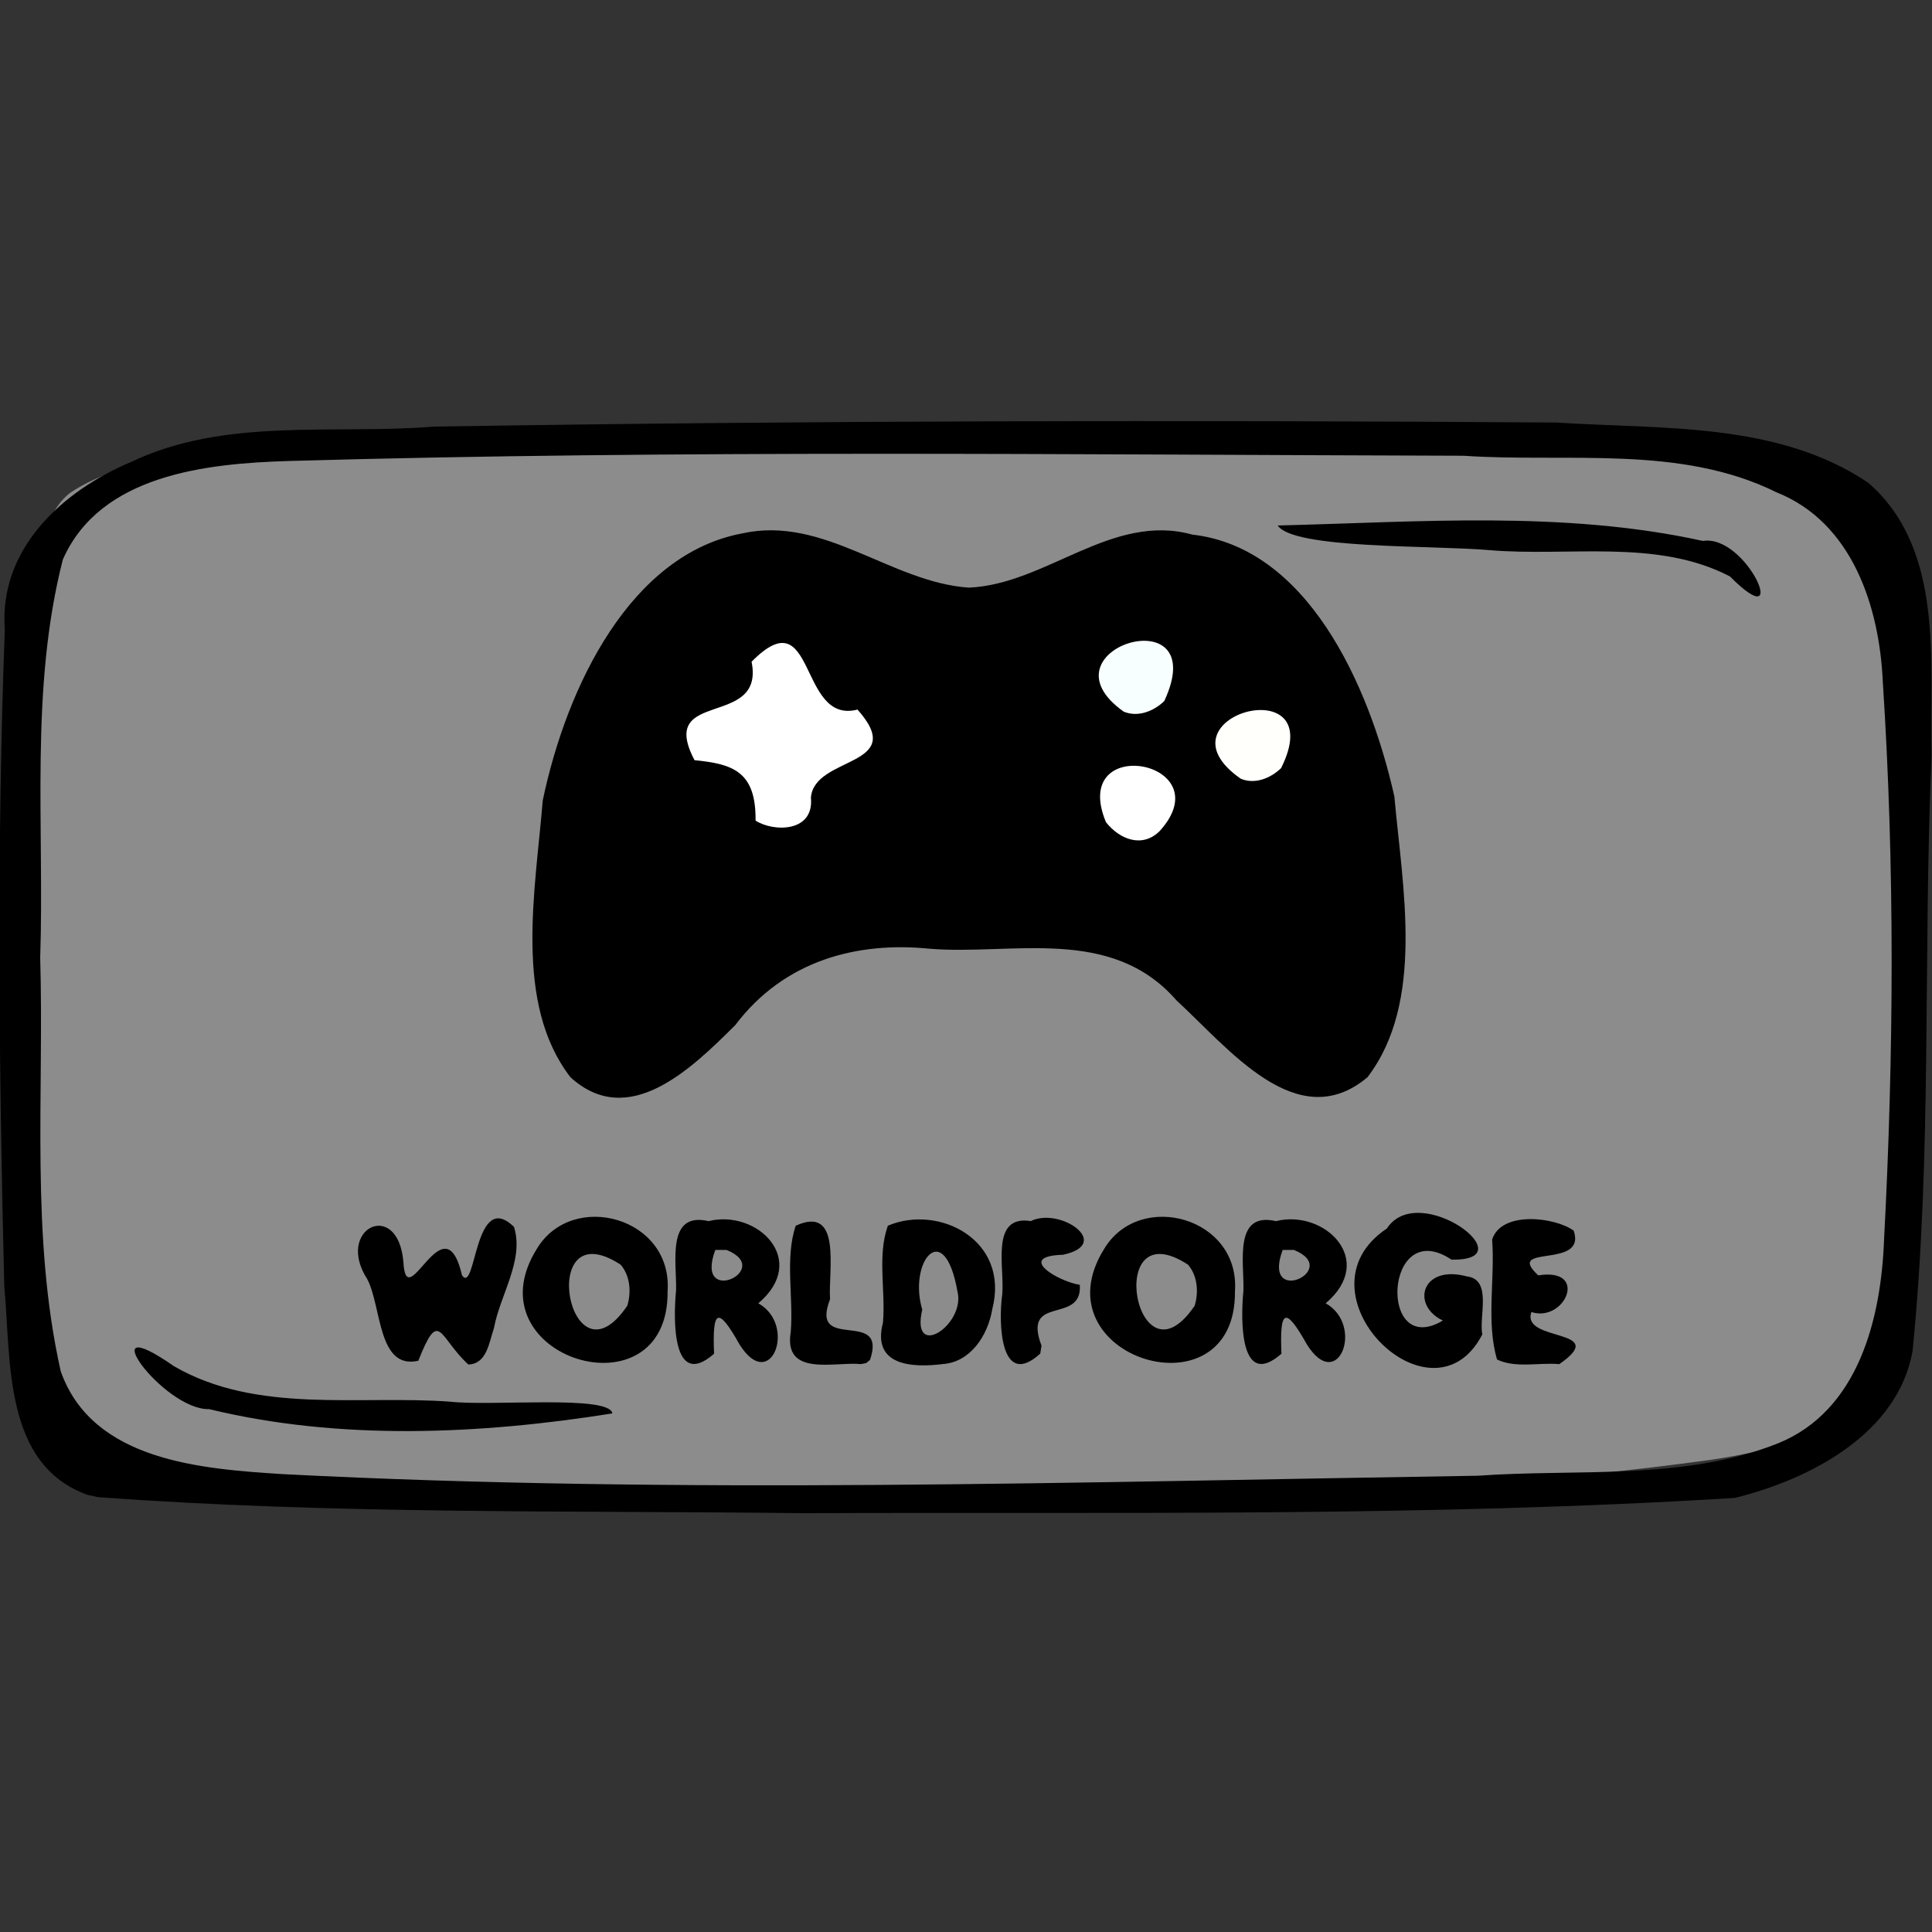 <?xml version="1.0" encoding="UTF-8" standalone="no"?>
<!-- Created with Inkscape (http://www.inkscape.org/) -->

<svg
   xmlns:dc="http://purl.org/dc/elements/1.1/"
   xmlns:cc="http://creativecommons.org/ns#"
   xmlns:rdf="http://www.w3.org/1999/02/22-rdf-syntax-ns#"
   xmlns:svg="http://www.w3.org/2000/svg"
   xmlns="http://www.w3.org/2000/svg"
   xmlns:sodipodi="http://sodipodi.sourceforge.net/DTD/sodipodi-0.dtd"
   xmlns:inkscape="http://www.inkscape.org/namespaces/inkscape"
   width="150"
   height="150"
   viewBox="0 0 39.688 39.688"
   version="1.1"
   id="svg922"
   inkscape:version="0.92.4 (5da689c313, 2019-01-14)"
   sodipodi:docname="USO_games_worldforge.svg">
  <rect x="0" y="0" width="39.688" height="39.688" fill="#333333" stroke="none"/>
  <title
     id="title1437">USOICON</title>
  <defs
     id="defs916">
    <clipPath
       id="clipPath1521"
       clipPathUnits="userSpaceOnUse">
      <rect
         y="66.645"
         x="57.114"
         height="151.423"
         width="172.875"
         id="rect1523"
         style="opacity:0.875;fill:#000000;fill-opacity:1;stroke:#000000;stroke-width:0.604;stroke-linejoin:round;stroke-miterlimit:4;stroke-dasharray:none;stroke-opacity:1" />
    </clipPath>
  </defs>
  <sodipodi:namedview
     id="base"
     pagecolor="#ffffff"
     bordercolor="#666666"
     borderopacity="1.0"
     inkscape:pageopacity="0.0"
     inkscape:pageshadow="2"
     inkscape:zoom="1.8809321"
     inkscape:cx="63.225553"
     inkscape:cy="54.481426"
     inkscape:document-units="px"
     inkscape:current-layer="layer7"
     showgrid="false"
     inkscape:window-width="982"
     inkscape:window-height="587"
     inkscape:window-x="2784"
     inkscape:window-y="99"
     inkscape:window-maximized="0"
     units="px" />
  <g
     style="display:inline"
     transform="translate(-35.466,-112.592)"
     id="layer1"
     inkscape:groupmode="layer"
     inkscape:label="toonbox" />
  <g
     inkscape:label="text"
     id="layer3"
     inkscape:groupmode="layer" />
  <g
     style="display:inline"
     inkscape:label="icon_games"
     id="layer7"
     inkscape:groupmode="layer">
    <g
       id="g6529">
      <path
         style="display:inline;opacity:0.875;fill:#999999;fill-opacity:1;stroke:none;stroke-width:0.118;stroke-linejoin:round;stroke-miterlimit:4;stroke-dasharray:none;stroke-opacity:0.972"
         d="M 1.435,10.128 C 2.67,9.297 4.324,9.436 5.756,9.205 14.115,8.613 22.517,8.69 30.882,9.158 c 2.392,0.206 4.838,0.269 7.15,0.97 0.872,1.675 0.817,3.67 1.027,5.517 0.208,4.025 0.362,8.131 -0.532,12.088 -0.23,1.649 -2.018,2.052 -3.407,2.259 C 28.803,30.856 22.404,30.811 16.041,30.813 11.304,30.719 6.538,30.746 1.84,30.074 0.173,29.528 0.823,27.039 0.434,25.657 0.155,21.091 0.021,16.472 0.693,11.934 0.848,11.32 0.904,10.549 1.435,10.128 Z"
         id="rect49496"
         inkscape:connector-curvature="0" />
      <path
         style="display:inline;fill:#000000;stroke-width:0.372"
         d="M 1.803,30.709 C 0.057,30.089 0.231,27.938 0.088,26.427 -0.023,21.932 -0.07,17.428 0.099,12.934 -0.028,11.278 1.278,10.087 2.684,9.494 4.616,8.567 6.836,8.931 8.909,8.764 16.596,8.639 24.286,8.627 31.973,8.68 c 2.151,0.141 4.538,-0.02 6.404,1.236 1.585,1.379 1.256,3.719 1.302,5.606 -0.178,4.071 0.016,8.163 -0.389,12.22 -0.293,1.711 -2.12,2.653 -3.655,3.029 -6.368,0.394 -12.757,0.288 -19.135,0.313 C 11.669,31.028 6.827,31.11 2.007,30.754 L 1.803,30.709 Z m 34.718,-1.058 c 1.66,-0.67 2.121,-2.568 2.182,-4.182 C 38.904,21.657 38.926,17.825 38.678,14.015 38.61,12.472 38.055,10.735 36.495,10.114 34.511,9.131 32.202,9.508 30.064,9.362 22.02,9.341 13.972,9.24 5.93,9.47 4.248,9.521 2.061,9.745 1.291,11.494 c -0.682,2.663 -0.377,5.457 -0.465,8.181 0.081,2.829 -0.203,5.716 0.422,8.496 0.655,1.847 2.894,2.004 4.559,2.111 8.177,0.421 16.369,0.159 24.551,0.033 2.046,-0.147 4.225,0.107 6.163,-0.664 z M 4.297,28.947 c -0.939,0.027 -2.493,-2.118 -0.727,-0.884 1.706,0.991 3.797,0.593 5.68,0.731 0.844,0.097 3.277,-0.144 3.329,0.241 -2.713,0.432 -5.596,0.564 -8.282,-0.088 z m 31.24,-17.106 c -1.499,-0.781 -3.309,-0.4 -4.943,-0.54 -1.173,-0.103 -4.022,-0.018 -4.347,-0.506 2.904,-0.07 5.875,-0.312 8.734,0.317 0.913,-0.143 1.835,2.014 0.556,0.729 z"
         id="path49494"
         inkscape:connector-curvature="0" />
      <path
         style="font-style:normal;font-variant:normal;font-weight:normal;font-stretch:normal;font-size:4.311px;font-family:Insaniburger;-inkscape-font-specification:Insaniburger;opacity:1;vector-effect:none;fill:#000000;fill-opacity:1;stroke:none;stroke-width:0.051;stroke-linecap:butt;stroke-linejoin:miter;stroke-miterlimit:4;stroke-dasharray:none;stroke-dashoffset:0;stroke-opacity:1"
         d="M 9.62,28.03 C 9.004,27.46 9.03,26.856 8.593,27.953 7.763,28.141 7.841,26.864 7.55,26.286 6.869,25.241 8.168,24.608 8.286,25.914 c 0.058,1.162 0.839,-1.29 1.205,0.285 0.291,0.406 0.249,-1.793 1.068,-0.995 0.213,0.684 -0.285,1.391 -0.412,2.078 -0.1,0.291 -0.144,0.738 -0.527,0.748 z m 4.094,-1.505 c 0.028,2.629 -4.086,1.363 -2.683,-0.876 0.73,-1.205 2.789,-0.645 2.683,0.876 z m -0.965,-0.546 c -1.748,-1.14 -1.07,2.627 0.137,0.844 0.086,-0.28 0.058,-0.62 -0.137,-0.844 z m 2.829,0.794 c 0.802,0.45 0.253,1.867 -0.387,0.844 -0.452,-0.807 -0.56,-0.702 -0.522,0.192 -0.857,0.75 -0.841,-0.698 -0.781,-1.297 0.017,-0.573 -0.208,-1.629 0.668,-1.427 0.994,-0.249 2.075,0.796 1.022,1.688 z m -0.884,-1.096 c -0.442,1.188 1.228,0.404 0.232,0 -0.077,0 -0.155,0 -0.232,0 z m 2.988,2.345 c -0.529,-0.055 -1.593,0.273 -1.438,-0.661 0.059,-0.72 -0.123,-1.506 0.101,-2.181 0.959,-0.439 0.667,0.926 0.706,1.509 -0.433,1.116 1.19,0.164 0.821,1.247 l -0.079,0.065 z m 1.678,0 c -0.599,0.074 -1.457,0.048 -1.222,-0.85 0.057,-0.657 -0.12,-1.38 0.101,-1.993 1.046,-0.445 2.51,0.293 2.145,1.713 -0.091,0.552 -0.459,1.097 -1.023,1.129 z m 0.308,-1.495 c -0.271,-1.532 -1.015,-0.609 -0.723,0.375 -0.245,1.061 0.897,0.313 0.723,-0.375 z m 1.727,1.116 c -0.405,-1.069 0.845,-0.419 0.787,-1.249 -0.45,-0.072 -1.32,-0.589 -0.346,-0.618 1.04,-0.223 -0.059,-0.989 -0.661,-0.692 -0.843,-0.133 -0.532,0.96 -0.587,1.509 -0.082,0.589 -0.037,1.955 0.781,1.214 z m 3.974,-1.118 c 0.028,2.629 -4.086,1.363 -2.683,-0.876 0.73,-1.205 2.789,-0.645 2.683,0.876 z m -0.965,-0.546 c -1.748,-1.14 -1.07,2.627 0.137,0.844 0.086,-0.28 0.058,-0.62 -0.137,-0.844 z m 2.829,0.794 c 0.802,0.45 0.253,1.867 -0.387,0.844 -0.452,-0.807 -0.56,-0.702 -0.522,0.192 -0.857,0.75 -0.841,-0.698 -0.781,-1.297 0.017,-0.573 -0.208,-1.629 0.668,-1.427 0.994,-0.249 2.075,0.796 1.022,1.688 z m -0.884,-1.096 c -0.442,1.188 1.228,0.404 0.232,0 -0.077,0 -0.155,0 -0.232,0 z m 3.788,0.544 c -0.941,-0.252 -1.155,0.598 -0.497,0.906 -1.338,0.8 -1.202,-2.17 0.175,-1.252 1.573,0.04 -0.67,-1.646 -1.326,-0.638 -1.961,1.308 0.926,4.177 1.961,2.176 -0.073,-0.371 0.208,-1.128 -0.314,-1.192 z m 1.896,1.801 c 1.07,-0.742 -0.794,-0.443 -0.574,-1.069 0.691,0.221 1.189,-0.919 0.14,-0.754 -0.709,-0.66 1.005,-0.112 0.728,-0.919 -0.388,-0.28 -1.487,-0.411 -1.675,0.184 0.061,0.813 -0.126,1.695 0.101,2.464 0.387,0.184 0.863,0.057 1.28,0.095 z"
         id="text49550"
         inkscape:connector-curvature="0" />
      <g
         id="g53695"
         transform="matrix(0.232,0,0,0.267,-40.667,-79.696)">
        <path
           style="fill:#000000;fill-opacity:1;stroke-width:0.56"
           d="m 225.797,381.366 c -5.049,-5.7 -3.098,-14.356 -2.45,-21.296 2.144,-8.897 7.835,-18.944 17.661,-20.544 7.252,-1.396 13.15,3.763 20.064,4.172 6.862,-0.251 12.659,-5.796 19.795,-4.079 10.074,0.993 15.61,11.351 17.885,20.14 0.724,7.025 2.712,15.813 -2.378,21.607 -6.228,4.556 -12.293,-2.233 -16.917,-5.915 -5.788,-5.778 -14.552,-3.456 -21.843,-3.97 -6.372,-0.563 -12.864,0.861 -17.224,5.88 -3.901,3.368 -9.447,8.08 -14.594,4.005 z"
           id="path53677"
           inkscape:connector-curvature="0" />
        <path
           style="fill:#ffffff;fill-opacity:1;stroke-width:0.56"
           d="m 277.987,362.415 c 5.59,-5.401 -8.063,-7.575 -4.773,-0.673 1.239,1.357 3.245,2.007 4.773,0.673 z"
           id="path53675"
           inkscape:connector-curvature="0" />
        <path
           style="fill:#ffffff;fill-opacity:1;stroke-width:0.56"
           d="m 247.091,359.863 c 0.277,-3.257 8.701,-2.33 4.124,-6.783 -5.269,1.192 -3.65,-8.732 -9.378,-3.681 1.203,5.193 -8.413,2.029 -5.051,7.574 3.384,0.296 5.45,0.85 5.405,4.65 1.576,0.886 5.194,0.92 4.9,-1.76 z"
           id="path53673"
           inkscape:connector-curvature="0" />
        <path
           style="fill:#fffffc;fill-opacity:1;stroke-width:0.56"
           d="m 288.722,357.586 c 4.502,-7.798 -11.518,-3.992 -3.568,0.816 1.225,0.443 2.607,-0.012 3.568,-0.816 z"
           id="path53671"
           inkscape:connector-curvature="0" />
        <path
           style="fill:#f8ffff;fill-opacity:1;stroke-width:0.56"
           d="m 278.378,352.425 c 4.381,-8.166 -11.411,-4.019 -3.59,0.815 1.232,0.442 2.623,-0.004 3.59,-0.815 z"
           id="path53664"
           inkscape:connector-curvature="0" />
      </g>
    </g>
  </g>
</svg>
